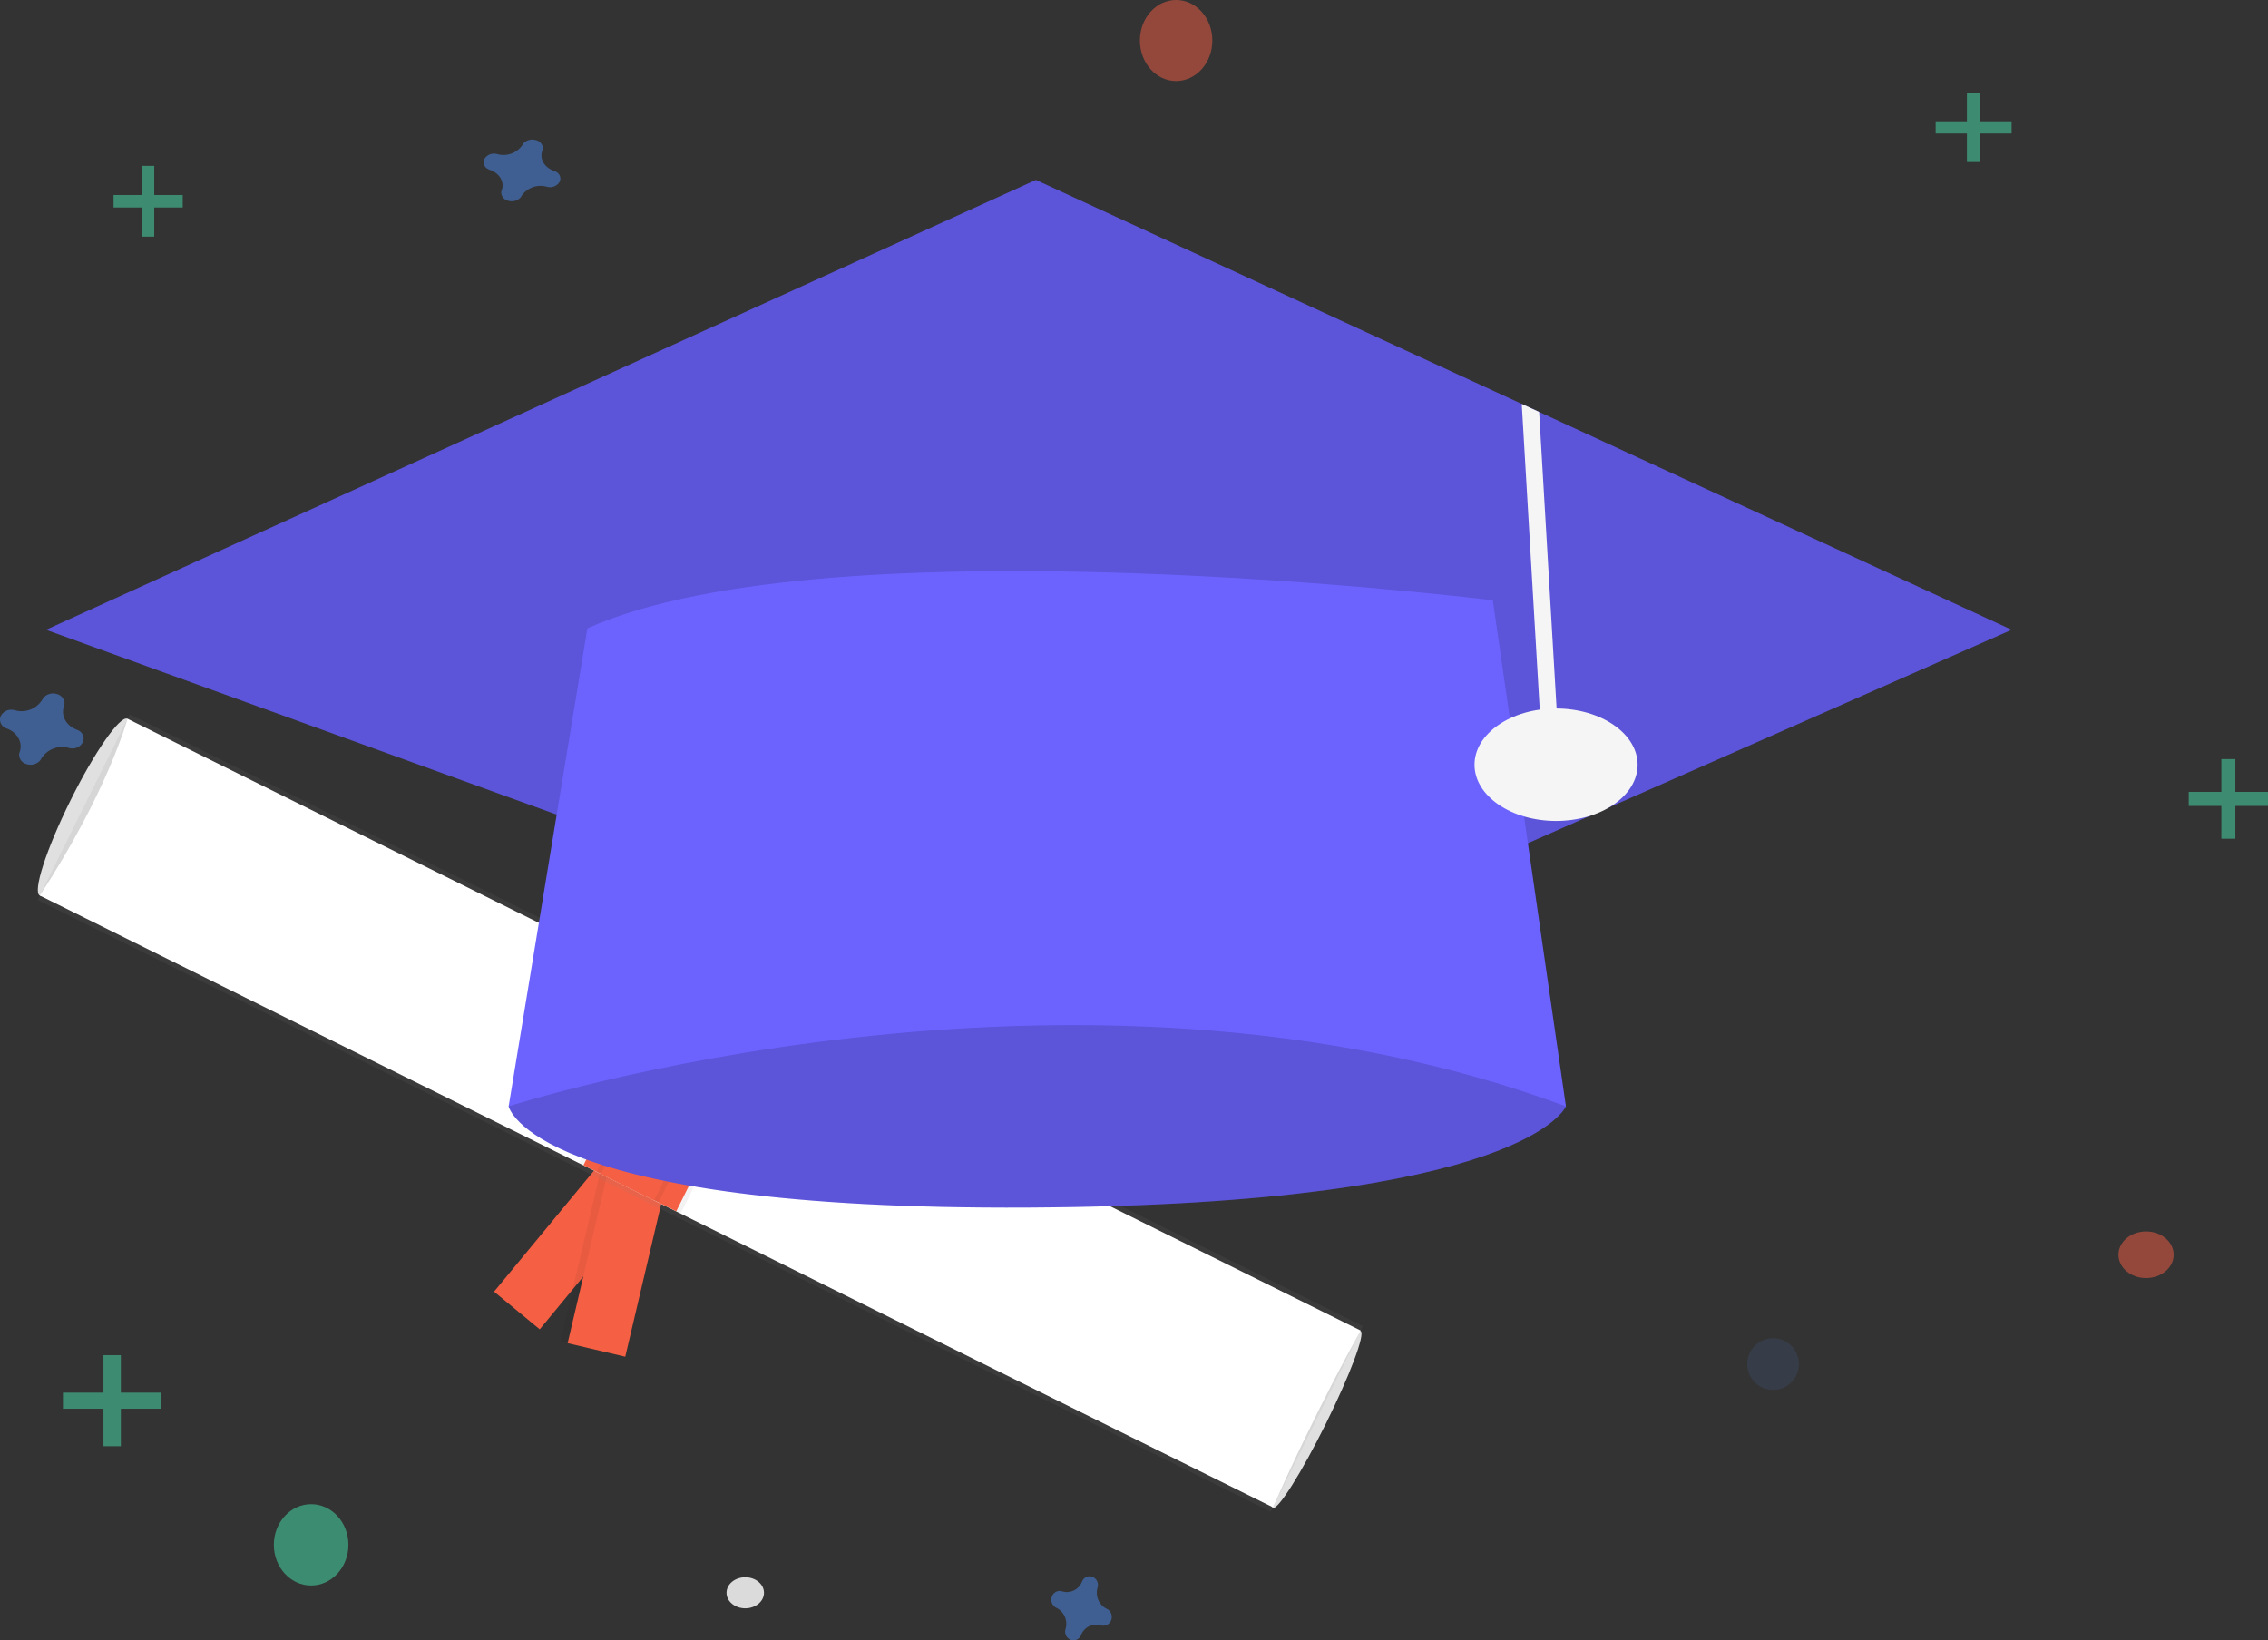 <svg xmlns="http://www.w3.org/2000/svg" xmlns:xlink="http://www.w3.org/1999/xlink" width="527.604" height="381.642" viewBox="0 0 527.604 381.642">
  <rect x="0" y="0" width="527.604" height="381.642" fill="#333333" stroke="none"/>
  <defs>
    <linearGradient id="linear-gradient" x1="-11.741" y1="5.084" x2="-11.741" y2="4.933" gradientUnits="objectBoundingBox">
      <stop offset="0" stop-color="gray" stop-opacity="0.251"/>
      <stop offset="0.535" stop-color="gray" stop-opacity="0.122"/>
      <stop offset="1" stop-color="gray" stop-opacity="0.102"/>
    </linearGradient>
  </defs>
  <g id="Group_37" data-name="Group 37" transform="translate(-0.005)">
    <ellipse id="Ellipse_140" data-name="Ellipse 140" cx="22.957" cy="3.443" rx="22.957" ry="3.443" transform="translate(6.179 206.827) rotate(-63.611)" fill="#e0e0e0"/>
    <ellipse id="Ellipse_141" data-name="Ellipse 141" cx="22.957" cy="2.34" rx="22.957" ry="2.34" transform="translate(294.018 349.777) rotate(-63.611)" fill="#e0e0e0"/>
    <rect id="Rectangle_133" data-name="Rectangle 133" width="13.774" height="45.913" transform="translate(144.174 265.109) rotate(39.547)" fill="#f55f44"/>
    <rect id="Rectangle_134" data-name="Rectangle 134" width="15.498" height="45.913" transform="translate(145.46 315.654) rotate(-166.769)" opacity="0.05"/>
    <rect id="Rectangle_135" data-name="Rectangle 135" width="13.774" height="45.913" transform="translate(145.46 315.654) rotate(-166.769)" fill="#f55f44"/>
    <rect id="Rectangle_136" data-name="Rectangle 136" width="48.209" height="320.243" transform="translate(8.753 209.385) rotate(-63.611)" fill="url(#linear-gradient)"/>
    <path id="Path_356" data-name="Path 356" d="M503.309,602.1C497.694,599.4,212.324,457.719,216.437,459.76c15.839-24.175,20.407-41.129,20.407-41.129L523.715,560.969S513.641,578.649,503.309,602.1Z" transform="translate(-207.174 -251.403)" fill="#fff"/>
    <rect id="Rectangle_137" data-name="Rectangle 137" width="26.4" height="45.913" transform="translate(155.111 229.471) rotate(26.389)" opacity="0.05"/>
    <rect id="Rectangle_138" data-name="Rectangle 138" width="24.104" height="45.913" transform="translate(156.139 229.982) rotate(26.389)" fill="#f55f44"/>
    <rect id="Rectangle_139" data-name="Rectangle 139" width="16.07" height="45.913" transform="translate(159.224 231.512) rotate(26.389)" opacity="0.05"/>
    <rect id="Rectangle_140" data-name="Rectangle 140" width="13.774" height="45.913" transform="translate(160.252 232.022) rotate(26.389)" fill="#f55f44"/>
    <ellipse id="Ellipse_142" data-name="Ellipse 142" cx="4.358" cy="3.612" rx="4.358" ry="3.612" transform="translate(169.016 366.966)" fill="#dbdbdb"/>
    <g id="Group_33" data-name="Group 33" transform="translate(14.65 315.29)" opacity="0.5">
      <rect id="Rectangle_141" data-name="Rectangle 141" width="4.04" height="21.19" transform="translate(9.427)" fill="#47e6b1"/>
      <rect id="Rectangle_142" data-name="Rectangle 142" width="3.739" height="22.895" transform="translate(22.895 8.725) rotate(90)" fill="#47e6b1"/>
    </g>
    <g id="Group_34" data-name="Group 34" transform="translate(509.172 176.615)" opacity="0.5">
      <rect id="Rectangle_143" data-name="Rectangle 143" width="3.254" height="18.522" transform="translate(7.592)" fill="#47e6b1"/>
      <rect id="Rectangle_144" data-name="Rectangle 144" width="3.269" height="18.438" transform="translate(18.438 7.627) rotate(90)" fill="#47e6b1"/>
    </g>
    <g id="Group_35" data-name="Group 35" transform="translate(26.425 38.594)" opacity="0.5">
      <rect id="Rectangle_145" data-name="Rectangle 145" width="2.839" height="16.453" transform="translate(6.624)" fill="#47e6b1"/>
      <rect id="Rectangle_146" data-name="Rectangle 146" width="2.904" height="16.086" transform="translate(16.086 6.775) rotate(90)" fill="#47e6b1"/>
    </g>
    <g id="Group_36" data-name="Group 36" transform="translate(450.3 21.586)" opacity="0.5">
      <rect id="Rectangle_147" data-name="Rectangle 147" width="3.117" height="16.11" transform="translate(7.272)" fill="#47e6b1"/>
      <rect id="Rectangle_148" data-name="Rectangle 148" width="2.843" height="17.661" transform="translate(17.661 6.633) rotate(90)" fill="#47e6b1"/>
    </g>
    <path id="Path_357" data-name="Path 357" d="M220.176,418.064c-2.489-.924-3.77-3.291-2.978-5.5a1.9,1.9,0,0,0,.116-.505h0a2.3,2.3,0,0,0-1.748-2.281,2.97,2.97,0,0,0-3.068.768h0a2.127,2.127,0,0,0-.3.448,5.673,5.673,0,0,1-6.459,2.537,2.965,2.965,0,0,0-.593-.1h0a2.725,2.725,0,0,0-2.677,1.489,2.092,2.092,0,0,0,.9,2.613h0a2.72,2.72,0,0,0,.526.253c2.489.924,3.77,3.291,2.978,5.5a1.9,1.9,0,0,0-.116.505h0a2.3,2.3,0,0,0,1.748,2.281,2.97,2.97,0,0,0,3.068-.768h0a2.124,2.124,0,0,0,.3-.448,5.673,5.673,0,0,1,6.459-2.537,2.971,2.971,0,0,0,.593.1h0a2.725,2.725,0,0,0,2.677-1.489,2.092,2.092,0,0,0-.9-2.613h0a2.719,2.719,0,0,0-.526-.253Z" transform="translate(-202.303 -248.291)" fill="#4d8af0" opacity="0.5"/>
    <path id="Path_358" data-name="Path 358" d="M390.705,219.925c-2.284-.8-3.46-2.846-2.733-4.76a1.572,1.572,0,0,0,.107-.437h0a2.014,2.014,0,0,0-1.6-1.973,2.84,2.84,0,0,0-2.815.664h0a1.836,1.836,0,0,0-.272.388A5.347,5.347,0,0,1,377.461,216a2.868,2.868,0,0,0-.544-.086h0a2.532,2.532,0,0,0-2.457,1.288,1.759,1.759,0,0,0,.827,2.26h0a2.562,2.562,0,0,0,.483.219c2.284.8,3.46,2.846,2.733,4.76a1.572,1.572,0,0,0-.107.437h0a2.014,2.014,0,0,0,1.6,1.973,2.84,2.84,0,0,0,2.815-.664h0a1.836,1.836,0,0,0,.272-.388,5.347,5.347,0,0,1,5.928-2.194,2.878,2.878,0,0,0,.544.086h0a2.532,2.532,0,0,0,2.457-1.288,1.759,1.759,0,0,0-.827-2.26h0a2.564,2.564,0,0,0-.483-.218Z" transform="translate(-261.793 -180.154)" fill="#4d8af0" opacity="0.5"/>
    <path id="Path_359" data-name="Path 359" d="M597.216,731.211a4.173,4.173,0,0,1-2.151-4.946,2.065,2.065,0,0,0,.084-.454h0a2.059,2.059,0,0,0-1.262-2.05,1.872,1.872,0,0,0-2.216.69h0a2,2,0,0,0-.214.4,3.8,3.8,0,0,1-4.666,2.281,1.755,1.755,0,0,0-.428-.089h0a1.936,1.936,0,0,0-1.934,1.338,2.127,2.127,0,0,0,.651,2.349h0a1.839,1.839,0,0,0,.38.227,4.173,4.173,0,0,1,2.151,4.946,2.067,2.067,0,0,0-.084.454h0a2.059,2.059,0,0,0,1.262,2.05,1.872,1.872,0,0,0,2.216-.69h0a2,2,0,0,0,.214-.4,3.8,3.8,0,0,1,4.666-2.281,1.755,1.755,0,0,0,.428.089h0a1.936,1.936,0,0,0,1.934-1.338,2.127,2.127,0,0,0-.651-2.349h0A1.841,1.841,0,0,0,597.216,731.211Z" transform="translate(-339.732 -356.895)" fill="#4d8af0" opacity="0.5"/>
    <ellipse id="Ellipse_143" data-name="Ellipse 143" cx="6.425" cy="5.425" rx="6.425" ry="5.425" transform="translate(492.818 286.508)" fill="#f55f44" opacity="0.5"/>
    <circle id="Ellipse_144" data-name="Ellipse 144" cx="6" cy="6" r="6" transform="translate(406.473 311.365)" fill="#4d8af0" opacity="0.12"/>
    <ellipse id="Ellipse_145" data-name="Ellipse 145" cx="8.673" cy="9.46" rx="8.673" ry="9.46" transform="translate(63.71 349.959)" fill="#47e6b1" opacity="0.5"/>
    <ellipse id="Ellipse_146" data-name="Ellipse 146" cx="8.425" cy="9.425" rx="8.425" ry="9.425" transform="translate(265.181)" fill="#f55f44" opacity="0.5"/>
    <path id="Path_360" data-name="Path 360" d="M398.9,492.465l-15.7,23.549s5.233,24.2,121.014,23.549,124.939-23.549,124.939-23.549l-21.586-31.4L541.5,439.481Z" transform="translate(-264.867 -258.614)" fill="#6c63ff"/>
    <path id="Path_361" data-name="Path 361" d="M398.9,492.465l-15.7,23.549s5.233,24.2,121.014,23.549,124.939-23.549,124.939-23.549l-21.586-31.4L541.5,439.481Z" transform="translate(-264.867 -258.614)" opacity="0.15"/>
    <path id="Path_362" data-name="Path 362" d="M473.63,168.661l-206.05,90.924L16.394,168.661,246.647,64l113.027,52.114,4.049,1.871Z" transform="translate(-5.668 -22.136)" fill="#6c63ff"/>
    <path id="Path_363" data-name="Path 363" d="M473.63,168.661l-206.05,90.924L16.394,168.661,246.647,64l113.027,52.114,4.049,1.871Z" transform="translate(-5.668 -22.136)" opacity="0.15"/>
    <path id="Path_364" data-name="Path 364" d="M549.5,218.012l-3.925.235-4.389-74.577,4.049,1.871Z" transform="translate(-187.178 -49.691)" fill="#f5f5f5"/>
    <path id="Path_365" data-name="Path 365" d="M401.513,379.436,383.2,490.638s131.48-42.518,245.952,0L612.142,372.895S458.422,353.925,401.513,379.436Z" transform="translate(-264.867 -233.238)" fill="#6c63ff"/>
    <ellipse id="Ellipse_147" data-name="Ellipse 147" cx="18.97" cy="13.083" rx="18.97" ry="13.083" transform="translate(343.023 164.84)" fill="#f5f5f5"/>
  </g>
</svg>
